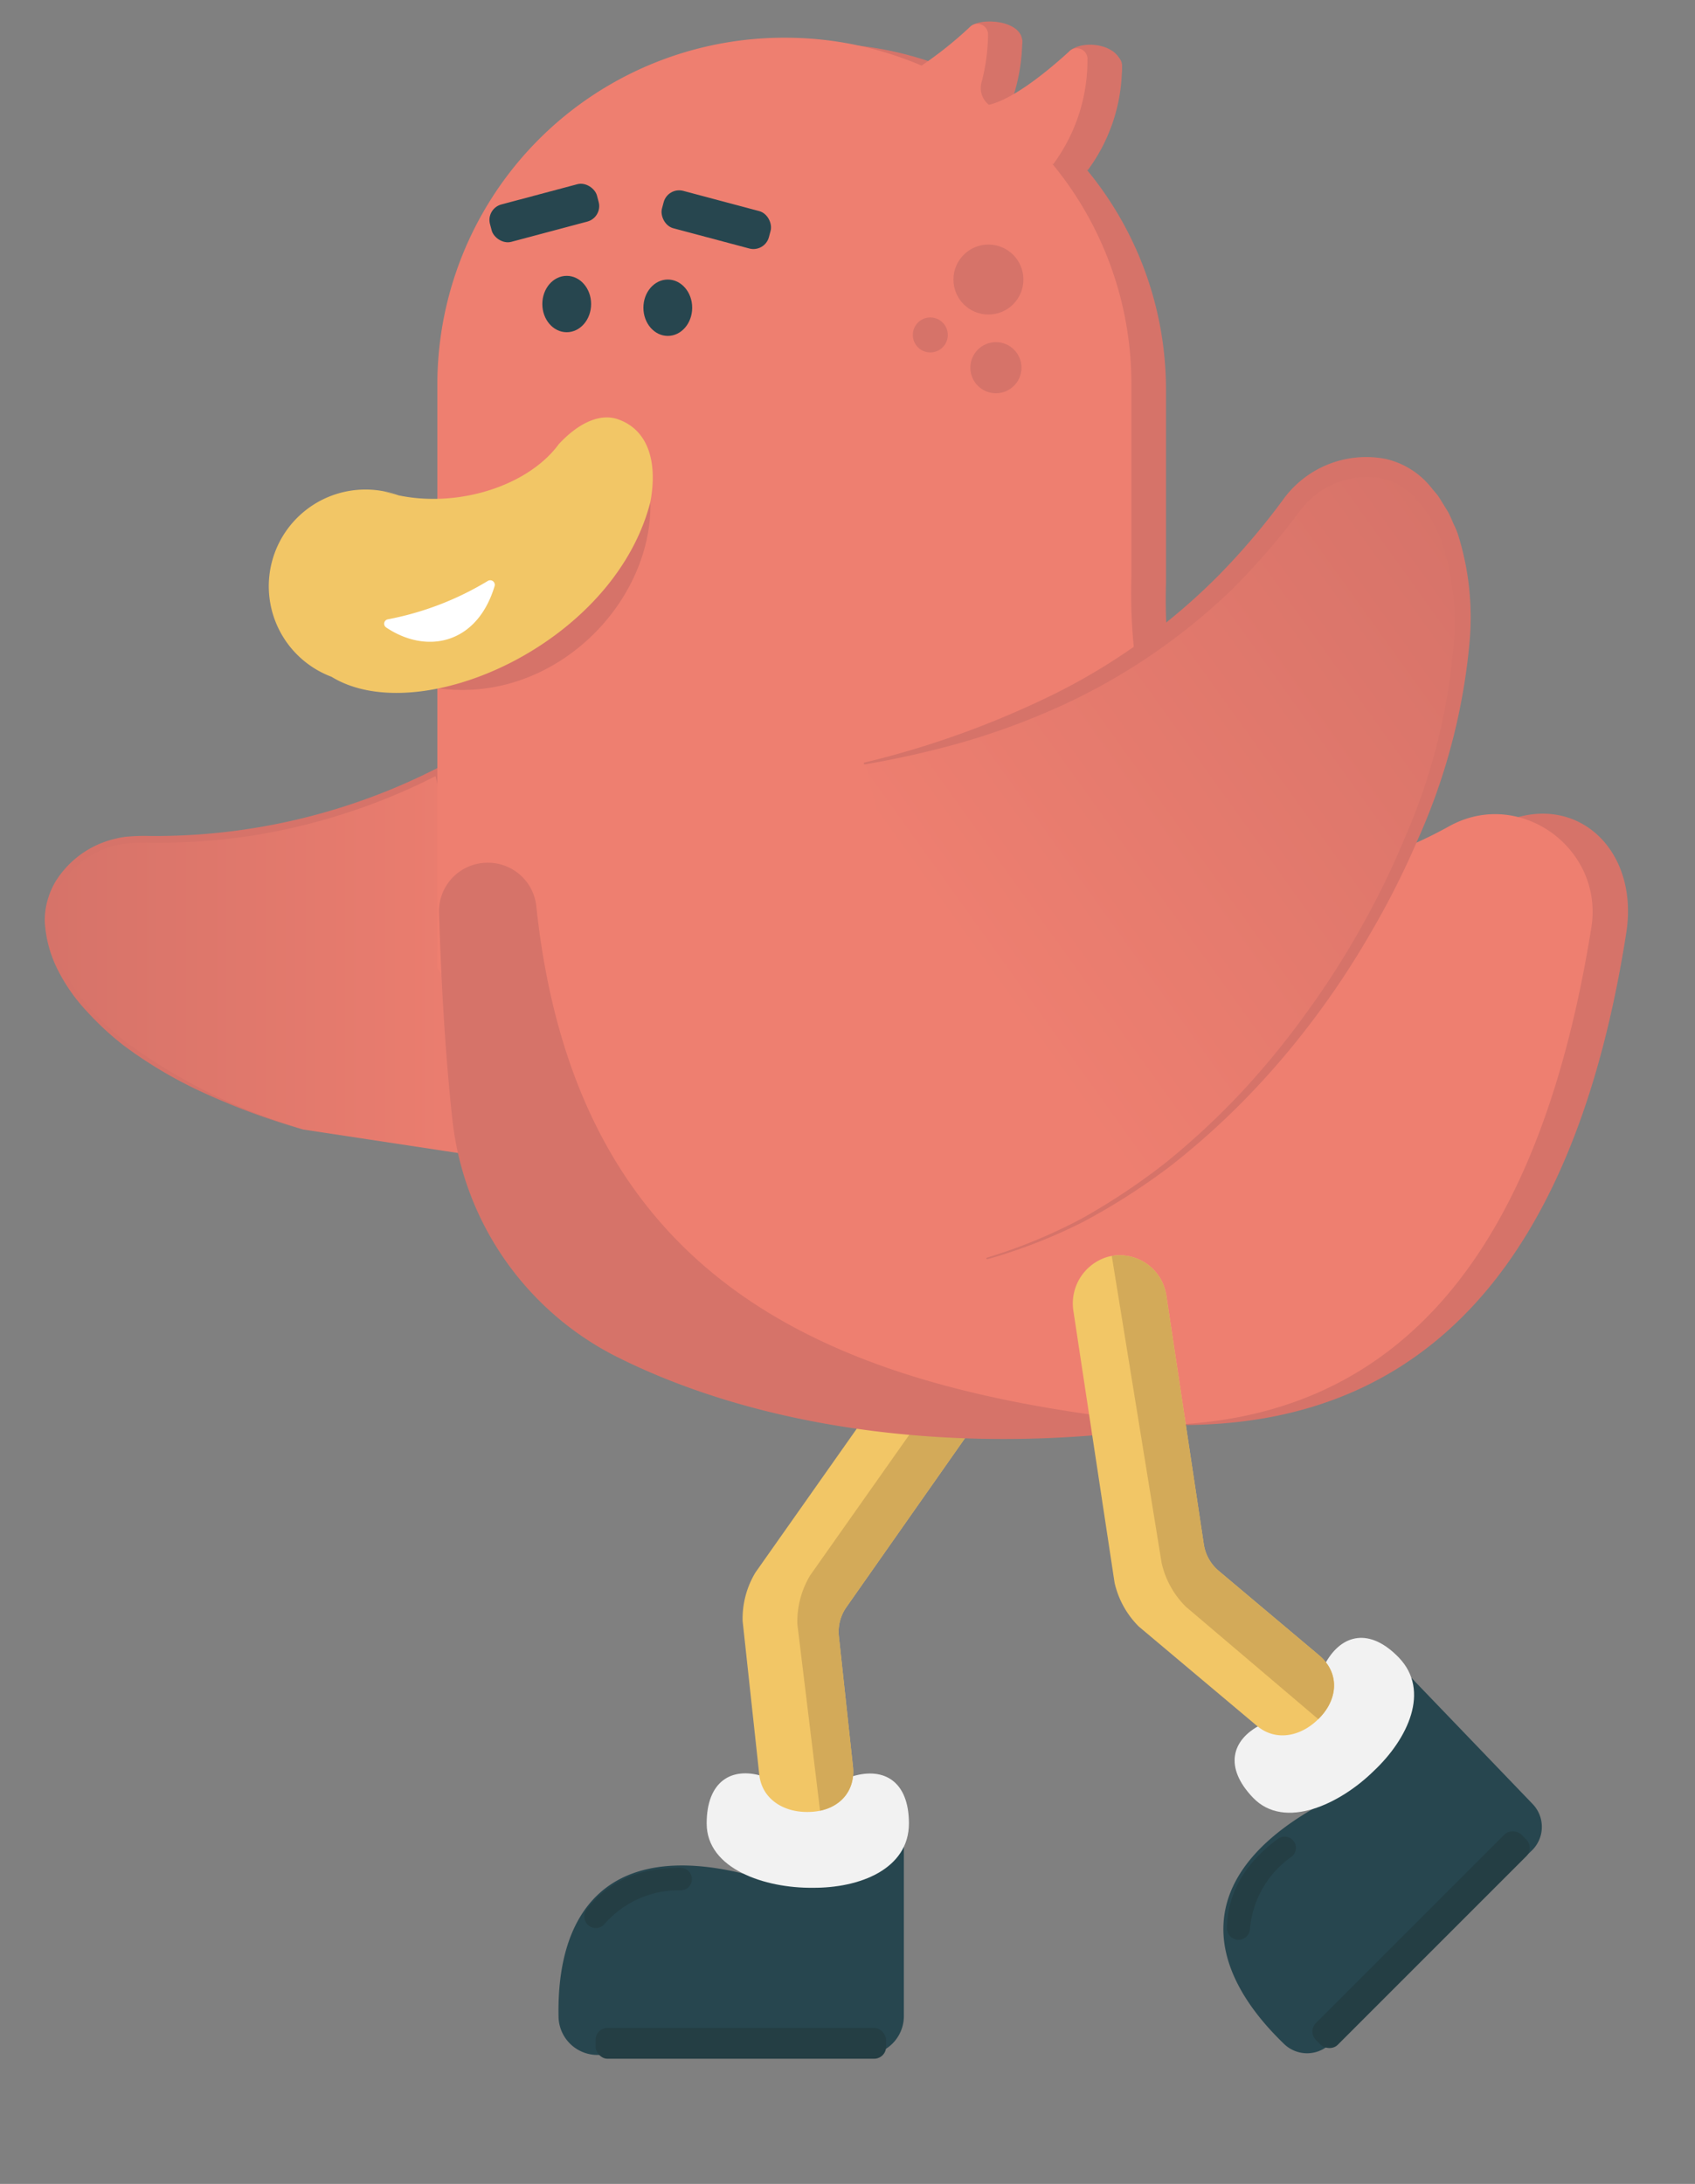 <svg id="Layer_1" data-name="Layer 1" xmlns="http://www.w3.org/2000/svg" xmlns:xlink="http://www.w3.org/1999/xlink" viewBox="0 0 174.4 224.69"><rect x="0" y="0" width="174.4" height="224.69" fill="#808080" stroke="none"/><defs><style>.cls-1{fill:#f2c666;}.cls-2{fill:#27464f;}.cls-3{fill:#f2f2f2;}.cls-4{clip-path:url(#clip-path);}.cls-5{fill:#d3aa59;}.cls-6{fill:#243e44;}.cls-7{fill:url(#linear-gradient);}.cls-8{fill:#d67369;}.cls-9{fill:#ee7f70;}.cls-10{fill:#fff;}.cls-11{fill:url(#linear-gradient-2);}.cls-12{clip-path:url(#clip-path-2);}</style><clipPath id="clip-path"><path class="cls-1" d="M100.46,137.1A5,5,0,0,0,94,138.69L77.73,161.78a9.2,9.2,0,0,0-1.32,5h0l1.71,15.79c.27,2.51,2.48,3.89,5,3.85,2.9,0,4.94-1.87,4.64-4.68l-1.45-13.41a4.38,4.38,0,0,1,.79-3L102,144.1A4.85,4.85,0,0,0,100.46,137.1Z"/></clipPath><linearGradient id="linear-gradient" x1="4.9" y1="99.51" x2="53.89" y2="99.51" gradientUnits="userSpaceOnUse"><stop offset="0" stop-color="#d67369"/><stop offset="1" stop-color="#ee7f70"/></linearGradient><linearGradient id="linear-gradient-2" x1="-26.16" y1="151.64" x2="39.36" y2="132.02" gradientTransform="matrix(-0.61, 0.79, 0.79, 0.61, 21.08, -10.41)" xlink:href="#linear-gradient"/><clipPath id="clip-path-2"><path class="cls-1" d="M114,129.3a5,5,0,0,0-3.55,5.62l4.23,27.92a9.23,9.23,0,0,0,2.5,4.51h0l12.16,10.22c1.94,1.62,4.48,1.09,6.28-.68,2.07-2,2.27-4.77.1-6.59l-10.32-8.68a4.42,4.42,0,0,1-1.54-2.74L120,133.26A4.85,4.85,0,0,0,114,129.3Z"/></clipPath></defs><path class="cls-2" d="M93,190v17.42a4,4,0,0,1-4,4H61.47a4,4,0,0,1-4-3.87c-.24-11,5.16-18.15,19-14.79"/><path class="cls-3" d="M83.59,194.22c4.83.05,9.93-1.91,9.93-6.62,0-4.32-2.55-5.81-5.76-4.86H78.47c-3.21-1-5.76.54-5.76,4.86,0,4.71,6.05,6.67,10.88,6.62"/><path class="cls-1" d="M100.46,137.1A5,5,0,0,0,94,138.69L77.73,161.78a9.2,9.2,0,0,0-1.32,5h0l1.71,15.79c.27,2.51,2.48,3.89,5,3.85,2.9,0,4.94-1.87,4.64-4.68l-1.45-13.41a4.38,4.38,0,0,1,.79-3L102,144.1A4.85,4.85,0,0,0,100.46,137.1Z"/><g class="cls-4"><path class="cls-5" d="M106.08,137.41A5,5,0,0,0,99.63,139L83.35,162.09a9.28,9.28,0,0,0-1.31,5h0l3.31,27.19c.27,2.51.87-7.51,3.4-7.55,2.9,0,4.94-1.87,4.64-4.68l-1.45-13.41a4.43,4.43,0,0,1,.78-3l14.93-21.18A4.84,4.84,0,0,0,106.08,137.41Z"/></g><path class="cls-6" d="M70,192.16c-4,0-7.28,1.23-9.63,4.28a1.19,1.19,0,0,0,.26,1.71h0a1.18,1.18,0,0,0,1.58-.21,10.12,10.12,0,0,1,7.88-3.46,1.15,1.15,0,0,0,1.1-1.15h0A1.18,1.18,0,0,0,70,192.16Z"/><rect class="cls-6" x="61.28" y="208.64" width="29.89" height="3.17" rx="1.23"/><path class="cls-7" d="M31.2,116.21c-14.44-4.31-25.28-12-26.26-20.67-.56-5,4.12-9.19,9.19-9.19a63.12,63.12,0,0,0,30.91-7l8.85,40.3"/><path class="cls-8" d="M31.2,116.21a71,71,0,0,1-9.6-3.49,45,45,0,0,1-8.85-5.14A29.67,29.67,0,0,1,9,104.12a18.12,18.12,0,0,1-3-4.23,12.54,12.54,0,0,1-1.39-5A7.46,7.46,0,0,1,5,92.27a7.63,7.63,0,0,1,1.24-2.34,9.86,9.86,0,0,1,4.14-3.17,10.9,10.9,0,0,1,2.55-.67,20.88,20.88,0,0,1,2.6-.08,63.85,63.85,0,0,0,29.37-6.94.32.32,0,0,1,.44.14l0,.08,4.32,20.17,4.21,20.2-4.64-20.1L44.72,79.43l.47.23A63.75,63.75,0,0,1,25.75,86a65,65,0,0,1-10.23.71,18.83,18.83,0,0,0-2.51.06,9.32,9.32,0,0,0-6.26,3.54A7.2,7.2,0,0,0,5.6,92.47a6.77,6.77,0,0,0-.37,2.4A12,12,0,0,0,6.5,99.64a6.46,6.46,0,0,0,.59,1.1c.22.36.42.73.66,1.07a23,23,0,0,0,1.57,2,28.8,28.8,0,0,0,3.7,3.45A58.71,58.71,0,0,0,31.2,116.21Z"/><path class="cls-8" d="M99.78,2.83c.83-1.11,5.67-.83,5.39,1.65l-1.37,4C102,7.45,100.73,5.42,99.78,2.83Z"/><path class="cls-8" d="M110,5.3c1.41-1.39,6-.75,5.38,2.27l-1.19,3.51Z"/><path class="cls-8" d="M153.36,85.27c-23.27,13.36-34-4-33.39-25.29V40.16a35.53,35.53,0,0,0-8.15-22.7l.1.05a17.93,17.93,0,0,0,3.52-10.78,1.09,1.09,0,0,0-1.84-.81c-2.93,2.67-6.09,5-8.26,5.47-.42-.31-.83-.63-1.27-.92a19.33,19.33,0,0,0,1.11-6.3c0-1-5.27,2.14-6.88,3.17a35.56,35.56,0,0,0-14-2.87h0A35.69,35.69,0,0,0,48.59,40.16v60.08l72.82,46.37c27.43.11,41.11-19.82,45.92-50.65C168.75,86.85,161.35,80.68,153.36,85.27Z"/><path class="cls-9" d="M51,128.08c3.72,5.61,10.19,11.32,16.78,12.71l14.35,4.88c4.72,1.33,10.67,1.43,17.08,1.09l1-2,2.14-2.57,4.51-2.89,3.61-2.08,9.33-5.39"/><path class="cls-9" d="M149.12,85c-22.8,12.63-33.32-4.57-32.71-25.68V39.54a35.55,35.55,0,0,0-8.15-22.7l.11.05a18,18,0,0,0,3.52-10.75A1.1,1.1,0,0,0,110,5.3c-2.92,2.67-6.09,5-8.25,5.48h0A2.18,2.18,0,0,1,101,8.44a19.94,19.94,0,0,0,.66-4.86,1.09,1.09,0,0,0-1.84-.83,39.9,39.9,0,0,1-5,4,35.65,35.65,0,0,0-14-2.87h0A35.68,35.68,0,0,0,45,39.54V99.62c18.82,25.3,39.91,50.89,72.73,47,27.34.35,40.93-19.55,46-51.16C165.06,87.28,156.35,81,149.12,85Z"/><ellipse class="cls-2" cx="58.31" cy="31.28" rx="2.51" ry="2.9"/><ellipse class="cls-2" cx="68.71" cy="31.66" rx="2.51" ry="2.9"/><rect class="cls-2" x="68" y="20.62" width="11.39" height="3.98" rx="1.65" transform="translate(8.31 -18.22) rotate(14.92)"/><rect class="cls-2" x="50.3" y="19.94" width="11.39" height="3.98" rx="1.65" transform="translate(115.76 28.69) rotate(165.08)"/><path class="cls-8" d="M45,70.8c12.06,1.73,22.48-9,21.9-19.67Z"/><path class="cls-1" d="M39.49,50.57c6.63,2.08,14.67-.32,18-4.87,1.67-1.81,4-3.34,6.19-2.53,3,1.11,4,4.33,3.24,8.46-3.74,14.69-23.82,23.52-32.81,18A9.94,9.94,0,1,1,41.1,51"/><circle class="cls-8" cx="101.7" cy="28.76" r="3.6"/><circle class="cls-8" cx="95.72" cy="34.46" r="1.8"/><circle class="cls-8" cx="102.47" cy="37.83" r="2.63"/><path class="cls-10" d="M39.74,64.56c4.14,2.78,9.34,1.75,11.15-4.26a.47.47,0,0,0-.7-.53A31.09,31.09,0,0,1,39.9,63.72.46.46,0,0,0,39.74,64.56Z"/><path class="cls-8" d="M45.17,93.93c.24,7.37.64,14.48,1.36,21.1a31.09,31.09,0,0,0,16.63,24.41c15.22,7.75,36.5,10.61,58.25,7.17C88,143.42,59.48,133.91,55.18,93.22a5,5,0,0,0-5-4.46h0A5,5,0,0,0,45.17,93.93Z"/><path class="cls-11" d="M101.58,129.49c36-9.91,59.28-65,44.32-79.39-3.66-3.52-9.79-2.32-12.88,1.71-11.41,15.7-26.65,23.11-44,26.73"/><path class="cls-8" d="M101.55,129.39a53.73,53.73,0,0,0,9.71-4,66.7,66.7,0,0,0,8.74-5.82,77.59,77.59,0,0,0,7.69-7.15,83.33,83.33,0,0,0,6.65-8.11A87.59,87.59,0,0,0,140,95.5a85.17,85.17,0,0,0,4.59-9.41,62.16,62.16,0,0,0,5-20.14,26.58,26.58,0,0,0-1.2-10.08,7.75,7.75,0,0,0-.48-1.15c-.18-.37-.33-.76-.53-1.12l-.67-1a5.65,5.65,0,0,0-.34-.51l-.41-.45c-.27-.29-.53-.62-.82-.89a6,6,0,0,0-.91-.68,5.77,5.77,0,0,0-2.12-.85,8.55,8.55,0,0,0-8.29,3.26,74.65,74.65,0,0,1-7,8.11,63.3,63.3,0,0,1-17.58,12,74.48,74.48,0,0,1-10,3.72A95,95,0,0,1,89,78.64a.1.1,0,0,1-.12-.08.1.1,0,0,1,.08-.11,93.65,93.65,0,0,0,19.7-7.14,63.76,63.76,0,0,0,16.78-12.17,71.82,71.82,0,0,0,6.72-7.93,10.54,10.54,0,0,1,10.39-4,8.41,8.41,0,0,1,4.86,3.14l.46.54a6,6,0,0,1,.39.59l.74,1.2c.22.41.39.84.58,1.27a7.52,7.52,0,0,1,.51,1.29A28.36,28.36,0,0,1,151.21,66a63.56,63.56,0,0,1-5.41,20.55,85.08,85.08,0,0,1-4.8,9.48,86.79,86.79,0,0,1-5.85,8.85,84,84,0,0,1-6.89,8.06,77.76,77.76,0,0,1-7.89,7.07,67.09,67.09,0,0,1-8.92,5.7,54.64,54.64,0,0,1-9.85,3.84.1.1,0,0,1-.12-.07A.11.11,0,0,1,101.55,129.39Z"/><path class="cls-2" d="M145.21,172.61l12.49,13a3.39,3.39,0,0,1-.1,4.79l-20.76,19.9a3.4,3.4,0,0,1-4.71,0c-8.17-7.86-9.48-17,3-24.22"/><path class="cls-3" d="M141.35,182.2c3.52-3.31,5.84-8.25,2.59-11.65-3-3.12-5.86-2.43-7.52.48l-6.71,6.43c-3,1.54-3.78,4.37-.79,7.49,3.26,3.4,9,.63,12.43-2.75"/><path class="cls-1" d="M114,129.3a5,5,0,0,0-3.55,5.62l4.23,27.92a9.23,9.23,0,0,0,2.5,4.51h0l12.16,10.22c1.94,1.62,4.48,1.09,6.28-.68,2.07-2,2.27-4.77.1-6.59l-10.32-8.68a4.42,4.42,0,0,1-1.54-2.74L120,133.26A4.85,4.85,0,0,0,114,129.3Z"/><g class="cls-12"><path class="cls-5" d="M118.84,127.25c-2.45.62-6.37-10.09-6-7.59l6.68,41.14a9.16,9.16,0,0,0,2.5,4.51h0l18.1,15.37c1.93,1.62-1.46-4.06.34-5.83,2.06-2,2.27-4.77.1-6.59l-10.33-8.68a4.43,4.43,0,0,1-1.53-2.73l-3.89-25.62A4.84,4.84,0,0,0,118.84,127.25Z"/></g><path class="cls-6" d="M131.47,189.2c-3.17,2.36-5.14,5.3-5.23,9.15a1.19,1.19,0,0,0,1.22,1.22h0a1.18,1.18,0,0,0,1.15-1.1,10.13,10.13,0,0,1,4.3-7.46,1.15,1.15,0,0,0,.2-1.58h0A1.16,1.16,0,0,0,131.47,189.2Z"/><rect class="cls-6" x="131.27" y="197.98" width="29.89" height="3.17" rx="1.23" transform="translate(-98.29 161.84) rotate(-45)"/></svg>